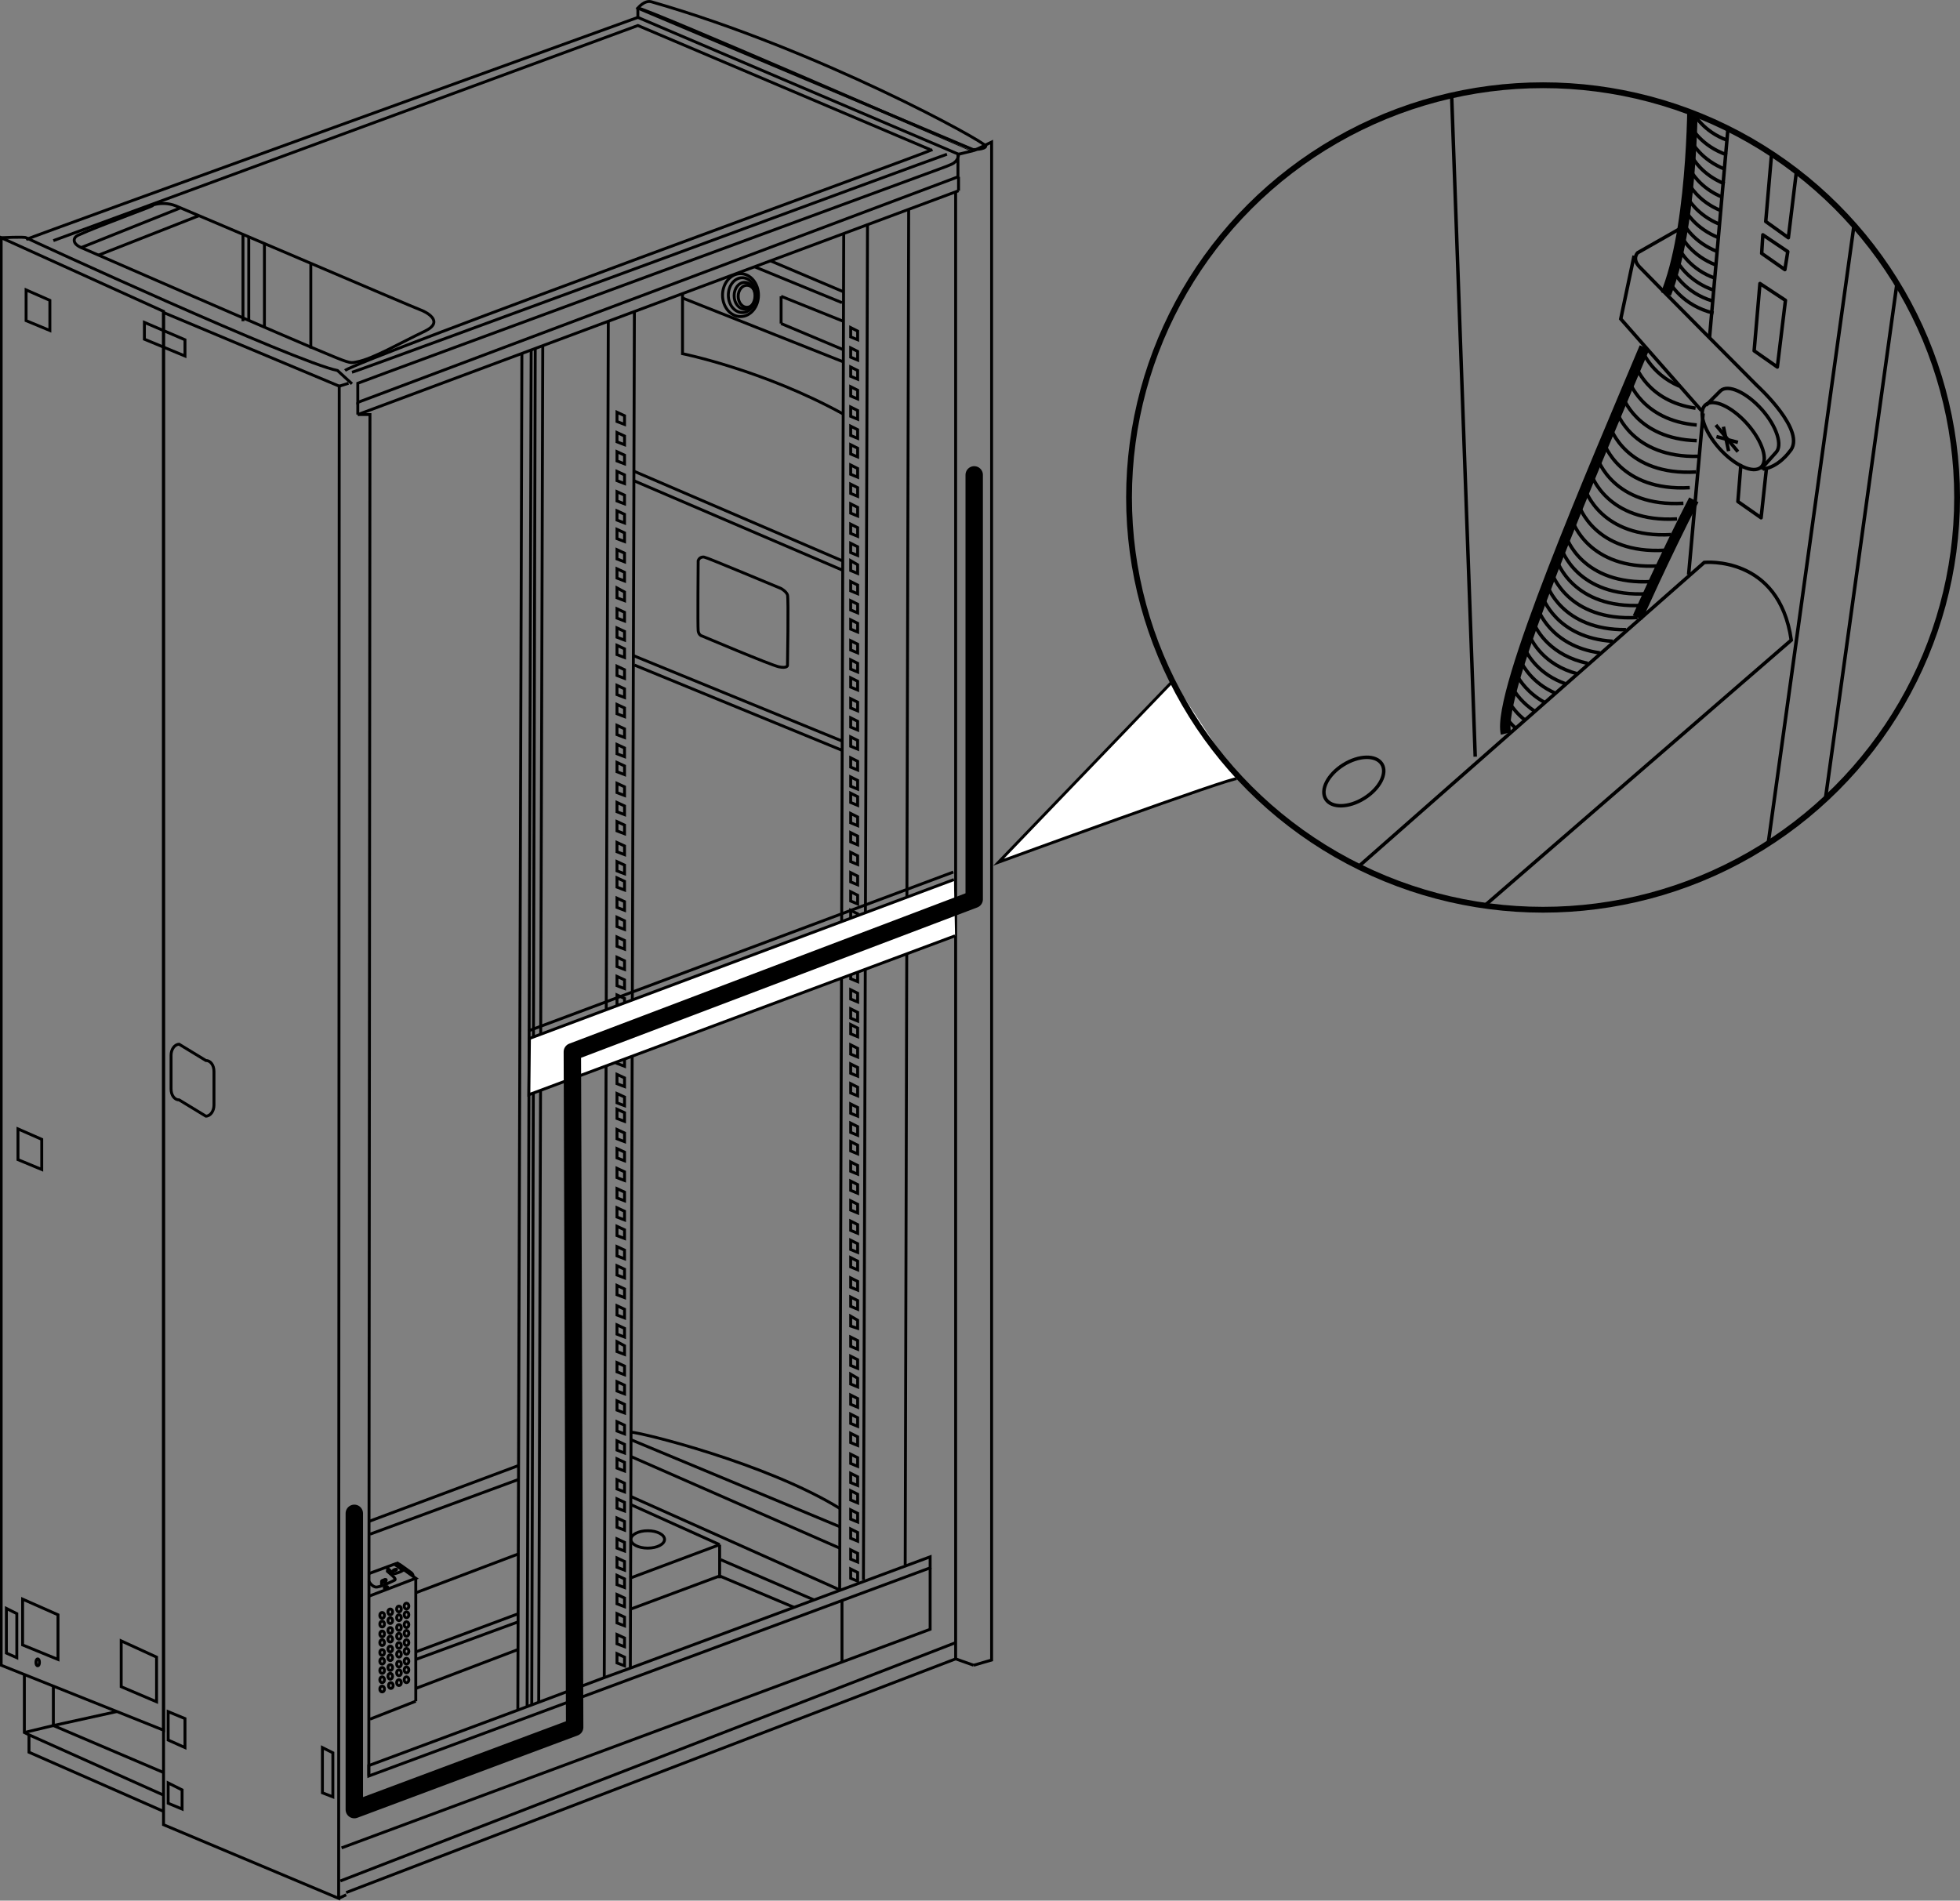 <?xml version="1.0" encoding="utf-8"?>
<!-- Generator: Adobe Illustrator 19.1.0, SVG Export Plug-In . SVG Version: 6.00 Build 0)  -->
<svg version="1.1" xmlns="http://www.w3.org/2000/svg" xmlns:xlink="http://www.w3.org/1999/xlink" x="0px" y="0px" width="338px"
	 height="327.8px" viewBox="0 0 338 327.8" style="enable-background:new 0 0 338 327.8;" xml:space="preserve">
<rect x="0" y="0" width="338" height="327.8" fill="#808080" stroke="none"/>
<style type="text/css">
	.st0{fill:none;stroke:#000000;stroke-width:0.5;stroke-miterlimit:10;}
	.st1{fill:none;}
	.st2{fill:#FFFFFF;stroke:#010101;stroke-width:0.5;stroke-miterlimit:10;}
	.st3{fill:#FFFFFF;stroke:#000000;stroke-width:0.5;stroke-miterlimit:10;}
	.st4{clip-path:url(#SVGID_2_);}
	.st5{fill:none;stroke:#000000;stroke-width:0.6;stroke-miterlimit:10;}
	.st6{fill:none;stroke:#000000;stroke-width:1.8;stroke-miterlimit:10;}
	.st7{fill:none;stroke:#000000;stroke-width:0.6;stroke-linecap:round;stroke-linejoin:round;stroke-miterlimit:10;}
	.st8{fill:none;stroke:#000000;stroke-width:3;stroke-linecap:round;stroke-linejoin:round;stroke-miterlimit:10;}
</style>
<g id="Layer_2">
	<g>
		<polygon class="st0" points="0.2,41 28.2,53.7 28.2,298.4 0.2,287.2 		"/>
		<polygon class="st0" points="28.2,53.9 58.5,66.6 58.4,327.4 28.2,314.7 		"/>
		<path class="st0" d="M14,42.7c-1.6-0.7-1.4-1.7-0.6-2.1c3.9-1.8,14.6-5.6,12.7-5.1c-0.7,0.2,1.7-1,4.2,0
			c2.5,1,41.2,17.6,42.1,17.9c0.9,0.3,4.4,2,0.9,3.7c-4.2,2-9,4.8-11.7,5.3c-1.1,0.2-1,0.4-4.8-1.2C51.1,58.9,14,42.7,14,42.7z"/>
		<path class="st0" d="M112.3,0.3C111.1,0,110,1.4,110,1.4l57.8,24.4c0,0,2.1,0,2.2-0.6C170.1,24.6,141.3,8.6,112.3,0.3z"/>
		<path class="st0" d="M110,1.4V3l55.3,23.6l2.5-0.6C167.8,26,110.8,1.1,110,1.4z"/>
		<path class="st0" d="M110,3C110,3,5.5,40.8,4.5,41.3"/>
		<polyline class="st0" points="160.4,25.8 110,4.4 9.2,41.5 		"/>
		<path class="st0" d="M0.2,41c0,0,4-0.2,4.3,0c0.3,0.2,46.6,21.5,53.7,22.9l2.5,2.3"/>
		<path class="st0" d="M160.8,25.8c-2.1,1-98.7,36.1-101.3,38.1"/>
		<path class="st0" d="M163.3,26.6c-2.7,0.9-101,37.2-102.6,37.6"/>
		<path class="st0" d="M165.3,26.6c0,0.7-0.4,1.2-0.8,1.5c-0.4,0.3-2.1,0.9-2.1,0.9S63.7,65.3,61.7,66.1v3.3l103.5-38.9V26.6z"/>
		<polyline class="st0" points="167.9,26 171,24.5 171,286.3 167.9,287.2 		"/>
		<line class="st0" x1="60.1" y1="66.1" x2="58.5" y2="66.6"/>
		<line class="st0" x1="58.4" y1="327.4" x2="59.7" y2="326.8"/>
		<polyline class="st0" points="61.7,71.5 63.8,71.5 63.6,306.3 		"/>
		<line class="st0" x1="61.7" y1="69.4" x2="61.7" y2="71.5"/>
		<line class="st0" x1="61.7" y1="71.5" x2="165.3" y2="32.9"/>
		<line class="st0" x1="165.3" y1="32.9" x2="165.3" y2="30.5"/>
		<line class="st0" x1="164.8" y1="286.1" x2="167.9" y2="287.2"/>
		<polygon class="st0" points="63.6,304.5 89.4,294.9 104.3,289.3 108.7,287.7 160.4,268.5 160.4,270.4 108.9,289.5 89.5,296.7 
			63.6,306.3 		"/>
		<polyline class="st0" points="59.7,326.4 164.8,286.1 164.8,283.3 164.8,33.1 		"/>
		<line class="st0" x1="58.7" y1="324.4" x2="164.8" y2="283.3"/>
		<polyline class="st0" points="160.4,270.4 160.4,281 58.9,318.7 		"/>
		<line class="st0" x1="145.2" y1="276.1" x2="145.2" y2="286.6"/>
		<polyline class="st0" points="4.2,288.8 4.2,298.8 5,299.2 28.2,309.6 		"/>
		<polyline class="st0" points="5,299.3 5,302.2 28.2,312.4 		"/>
		<polyline class="st0" points="4.2,298.8 9.2,297.6 9.2,290.8 		"/>
		<line class="st0" x1="9.2" y1="297.6" x2="28.2" y2="305.7"/>
		<line class="st0" x1="9.2" y1="297.6" x2="20.1" y2="295.2"/>
		<line class="st0" x1="93.6" y1="59.6" x2="92.9" y2="293.6"/>
		<line class="st0" x1="92.3" y1="60.1" x2="91.7" y2="294"/>
		<line class="st0" x1="91.6" y1="60.3" x2="90.9" y2="294.3"/>
		<line class="st0" x1="90" y1="61" x2="89.3" y2="294.9"/>
		<line class="st0" x1="104.9" y1="55.4" x2="104.2" y2="289.4"/>
		<path class="st0" d="M104.6,289"/>
		<line class="st0" x1="109.4" y1="53.8" x2="108.7" y2="287.7"/>
		<line class="st0" x1="145.5" y1="40.2" x2="144.8" y2="274.2"/>
		<line class="st0" x1="149.6" y1="38.6" x2="148.9" y2="272.5"/>
		<line class="st0" x1="156.7" y1="36" x2="156.1" y2="269.9"/>
		<polyline class="st0" points="63.6,271.4 68.2,269.7 71.7,272.2 63.6,275.3 		"/>
		<line class="st0" x1="71.7" y1="272.2" x2="71.7" y2="293.4"/>
		<line class="st0" x1="71.7" y1="293.4" x2="63.8" y2="296.5"/>
		<path class="st0" d="M63.6,272.7c0,0,0.4,0.8,1.1,1c0.7,0.2,3.2-1.1,3.4-1.2c0.3-0.3-1-1.2-1.3-1.5c0,0,0-0.4,0.3-0.4"/>
		<path class="st0" d="M66.6,270.3c0,0,1.1,0.9,1.3,1.1c0.2,0.1,1.4-0.4,1.5-0.5c0.1-0.1-1.3-1.1-1.4-1.1"/>
		<path class="st0" d="M68.4,269.8c0.1-0.2,0.1-0.3,0.2-0.2c0.1,0,2.4,1.7,2.4,1.7s0.3,0.3,0.2,0.5"/>
		<path class="st0" d="M66.6,272.5c0-0.1-0.1-0.1-0.2-0.1l-0.5,0.2c-0.1,0-0.1,0.2-0.1,0.2l0,0c0,0.1,0.1,0.1,0.2,0.1l0.5-0.2
			C66.6,272.7,66.6,272.5,66.6,272.5L66.6,272.5z"/>
		<line class="st0" x1="65.8" y1="272.8" x2="65.8" y2="273.6"/>
		<line class="st0" x1="66.5" y1="272.8" x2="66.5" y2="273.4"/>
		<ellipse transform="matrix(0.944 -0.33 0.33 0.944 -86.582 37.252)" class="st0" cx="66.5" cy="273.8" rx="0.3" ry="0.1"/>
		
			<ellipse transform="matrix(0.944 -0.33 0.33 0.944 -85.61 37.747)" class="st0" cx="68.2" cy="270.7" rx="0.3" ry="0.1"/>
		<ellipse class="st0" cx="65.9" cy="278.6" rx="0.4" ry="0.5"/>
		<ellipse class="st0" cx="67.3" cy="278" rx="0.4" ry="0.5"/>
		<ellipse class="st0" cx="68.8" cy="277.5" rx="0.4" ry="0.5"/>
		<ellipse class="st0" cx="70.1" cy="277" rx="0.4" ry="0.5"/>
		<ellipse class="st0" cx="65.9" cy="280.1" rx="0.4" ry="0.5"/>
		<ellipse class="st0" cx="67.3" cy="279.5" rx="0.4" ry="0.5"/>
		<ellipse class="st0" cx="68.8" cy="279" rx="0.4" ry="0.5"/>
		<ellipse class="st0" cx="70.1" cy="278.5" rx="0.4" ry="0.5"/>
		<ellipse class="st0" cx="65.9" cy="281.8" rx="0.4" ry="0.5"/>
		<ellipse class="st0" cx="67.3" cy="281.2" rx="0.4" ry="0.5"/>
		<ellipse class="st0" cx="68.8" cy="280.7" rx="0.4" ry="0.5"/>
		<ellipse class="st0" cx="70.1" cy="280.2" rx="0.4" ry="0.5"/>
		<ellipse class="st0" cx="65.9" cy="283.3" rx="0.4" ry="0.5"/>
		<ellipse class="st0" cx="67.3" cy="282.7" rx="0.4" ry="0.5"/>
		<ellipse class="st0" cx="68.8" cy="282.2" rx="0.4" ry="0.5"/>
		<ellipse class="st0" cx="70.1" cy="281.7" rx="0.4" ry="0.5"/>
		<ellipse class="st0" cx="65.9" cy="285" rx="0.4" ry="0.5"/>
		<ellipse class="st0" cx="67.3" cy="284.4" rx="0.4" ry="0.5"/>
		<ellipse class="st0" cx="68.8" cy="283.8" rx="0.4" ry="0.5"/>
		<ellipse class="st0" cx="70.1" cy="283.3" rx="0.4" ry="0.5"/>
		<ellipse class="st0" cx="65.9" cy="286.5" rx="0.4" ry="0.5"/>
		<ellipse class="st0" cx="67.3" cy="285.9" rx="0.4" ry="0.5"/>
		<ellipse class="st0" cx="68.8" cy="285.3" rx="0.4" ry="0.5"/>
		<ellipse class="st0" cx="70.1" cy="284.8" rx="0.4" ry="0.5"/>
		<ellipse class="st0" cx="65.9" cy="288.1" rx="0.4" ry="0.5"/>
		<ellipse class="st0" cx="67.3" cy="287.6" rx="0.4" ry="0.5"/>
		<ellipse class="st0" cx="68.8" cy="287" rx="0.4" ry="0.5"/>
		<ellipse class="st0" cx="70.1" cy="286.5" rx="0.4" ry="0.5"/>
		<ellipse class="st0" cx="65.9" cy="289.7" rx="0.4" ry="0.5"/>
		<ellipse class="st0" cx="67.3" cy="289.1" rx="0.4" ry="0.5"/>
		<ellipse class="st0" cx="68.8" cy="288.5" rx="0.4" ry="0.5"/>
		<ellipse class="st0" cx="70.1" cy="288" rx="0.4" ry="0.5"/>
		<ellipse class="st0" cx="65.9" cy="291.3" rx="0.4" ry="0.5"/>
		<ellipse class="st0" cx="67.4" cy="290.7" rx="0.4" ry="0.5"/>
		<ellipse class="st0" cx="68.8" cy="290.2" rx="0.4" ry="0.5"/>
		<ellipse class="st0" cx="70.1" cy="289.7" rx="0.4" ry="0.5"/>
		<polygon class="st0" points="3.9,275.8 10,278.5 10,286.2 3.9,283.7 		"/>
		<polygon class="st0" points="3.1,194.7 7.2,196.5 7.2,201.7 3.1,200 		"/>
		<polygon class="st0" points="20.9,283 27,285.8 27,293.5 20.9,290.9 		"/>
		<polygon class="st0" points="1.1,277.4 2.9,278.3 2.9,285.9 1.1,285.1 		"/>
		<polygon class="st0" points="55.6,301.4 57.4,302.3 57.4,309.9 55.6,309.2 		"/>
		<ellipse class="st0" cx="6.5" cy="286.7" rx="0.3" ry="0.6"/>
		<polygon class="st0" points="29,295.2 29,300.1 31.9,301.4 31.9,296.4 		"/>
		<polygon class="st0" points="29,307.5 31.4,308.7 31.4,312 29,311 		"/>
		<path class="st0" d="M36.9,190.6c0,1-0.6,1.9-1.4,1.9l-4.6-2.8c-0.8,0-1.4-0.8-1.4-1.9V182c0-1,0.6-1.9,1.4-1.9l4.6,2.8
			c0.8,0,1.4,0.8,1.4,1.9V190.6z"/>
		<polygon class="st0" points="4.5,50 8.6,51.8 8.6,57 4.5,55.3 		"/>
		<polygon class="st0" points="24.9,55.6 31.9,58.6 31.9,61.4 24.9,58.5 		"/>
		<polygon class="st0" points="106.4,71.1 107.7,71.7 107.7,73.2 106.4,72.7 		"/>
		<polygon class="st0" points="106.4,74.6 107.7,75.2 107.7,76.7 106.4,76.2 		"/>
		<polygon class="st0" points="106.4,77.9 107.7,78.5 107.7,80 106.4,79.5 		"/>
		<polygon class="st0" points="106.4,81.3 107.7,81.9 107.7,83.4 106.4,82.9 		"/>
		<polygon class="st0" points="106.4,84.8 107.7,85.4 107.7,86.9 106.4,86.4 		"/>
		<polygon class="st0" points="106.4,88.1 107.7,88.7 107.7,90.2 106.4,89.7 		"/>
		<polygon class="st0" points="106.4,91.3 107.7,91.9 107.7,93.4 106.4,92.9 		"/>
		<polygon class="st0" points="106.4,94.8 107.7,95.4 107.7,96.9 106.4,96.4 		"/>
		<polygon class="st0" points="106.4,98.1 107.7,98.7 107.7,100.2 106.4,99.7 		"/>
		<polygon class="st0" points="106.4,101.4 107.7,102.1 107.7,103.6 106.4,103.1 		"/>
		<polygon class="st0" points="106.4,105 107.7,105.6 107.7,107.1 106.4,106.6 		"/>
		<polygon class="st0" points="106.4,108.3 107.7,108.9 107.7,110.4 106.4,109.9 		"/>
		<polygon class="st0" points="106.4,111.3 107.7,111.9 107.7,113.4 106.4,112.9 		"/>
		<polygon class="st0" points="106.4,114.9 107.7,115.5 107.7,117 106.4,116.5 		"/>
		<polygon class="st0" points="106.4,118.2 107.7,118.8 107.7,120.3 106.4,119.8 		"/>
		<polygon class="st0" points="106.4,121.5 107.7,122.1 107.7,123.6 106.4,123.1 		"/>
		<polygon class="st0" points="106.4,125.1 107.7,125.7 107.7,127.2 106.4,126.7 		"/>
		<polygon class="st0" points="106.4,128.4 107.7,129 107.7,130.5 106.4,130 		"/>
		<polygon class="st0" points="106.4,131.5 107.7,132.1 107.7,133.6 106.4,133.1 		"/>
		<polygon class="st0" points="106.4,135.1 107.7,135.7 107.7,137.2 106.4,136.7 		"/>
		<polygon class="st0" points="106.4,138.4 107.7,139 107.7,140.5 106.4,140 		"/>
		<polygon class="st0" points="106.4,141.7 107.7,142.3 107.7,143.8 106.4,143.3 		"/>
		<polygon class="st0" points="106.4,145.3 107.7,145.9 107.7,147.4 106.4,146.9 		"/>
		<polygon class="st0" points="106.4,148.6 107.7,149.2 107.7,150.7 106.4,150.2 		"/>
		<polygon class="st0" points="106.4,151.4 107.7,152 107.7,153.5 106.4,153 		"/>
		<polygon class="st0" points="106.4,154.9 107.7,155.5 107.7,157 106.4,156.5 		"/>
		<polygon class="st0" points="106.4,158.2 107.7,158.8 107.7,160.3 106.4,159.8 		"/>
		<polygon class="st0" points="106.4,161.6 107.7,162.2 107.7,163.7 106.4,163.2 		"/>
		<polygon class="st0" points="106.4,165.1 107.7,165.7 107.7,167.2 106.4,166.7 		"/>
		<polygon class="st0" points="106.4,168.4 107.7,169 107.7,170.5 106.4,170 		"/>
		<polygon class="st0" points="106.4,171.6 107.7,172.2 107.7,173.7 106.4,173.2 		"/>
		<polygon class="st0" points="106.4,175.1 107.7,175.7 107.7,177.2 106.4,176.7 		"/>
		<polygon class="st0" points="106.4,178.4 107.7,179 107.7,180.5 106.4,180 		"/>
		<polygon class="st0" points="106.4,181.8 107.7,182.4 107.7,183.9 106.4,183.4 		"/>
		<polygon class="st0" points="106.4,185.3 107.7,185.9 107.7,187.4 106.4,186.9 		"/>
		<polygon class="st0" points="106.4,188.6 107.7,189.2 107.7,190.7 106.4,190.2 		"/>
		<polygon class="st0" points="106.4,191.3 107.7,191.9 107.7,193.4 106.4,192.9 		"/>
		<polygon class="st0" points="106.4,194.8 107.7,195.4 107.7,196.9 106.4,196.4 		"/>
		<polygon class="st0" points="106.4,198.1 107.7,198.7 107.7,200.2 106.4,199.7 		"/>
		<polygon class="st0" points="106.4,201.5 107.7,202.1 107.7,203.6 106.4,203.1 		"/>
		<polygon class="st0" points="106.4,205 107.7,205.6 107.7,207.1 106.4,206.6 		"/>
		<polygon class="st0" points="106.4,208.3 107.7,208.9 107.7,210.4 106.4,209.9 		"/>
		<polygon class="st0" points="106.4,211.5 107.7,212.1 107.7,213.6 106.4,213.1 		"/>
		<polygon class="st0" points="106.4,215 107.7,215.6 107.7,217.1 106.4,216.6 		"/>
		<polygon class="st0" points="106.4,218.3 107.7,218.9 107.7,220.4 106.4,219.9 		"/>
		<polygon class="st0" points="106.4,221.7 107.7,222.3 107.7,223.8 106.4,223.3 		"/>
		<polygon class="st0" points="106.4,225.2 107.7,225.8 107.7,227.3 106.4,226.8 		"/>
		<polygon class="st0" points="106.4,228.5 107.7,229.1 107.7,230.6 106.4,230.1 		"/>
		<polygon class="st0" points="106.4,231.4 107.7,232.1 107.7,233.6 106.4,233.1 		"/>
		<polygon class="st0" points="106.4,235 107.7,235.6 107.7,237.1 106.4,236.6 		"/>
		<polygon class="st0" points="106.4,238.3 107.7,238.9 107.7,240.4 106.4,239.9 		"/>
		<polygon class="st0" points="106.4,241.6 107.7,242.2 107.7,243.7 106.4,243.2 		"/>
		<polygon class="st0" points="106.4,245.2 107.7,245.8 107.7,247.3 106.4,246.8 		"/>
		<polygon class="st0" points="106.4,248.5 107.7,249.1 107.7,250.6 106.4,250.1 		"/>
		<polygon class="st0" points="106.4,251.6 107.7,252.2 107.7,253.7 106.4,253.2 		"/>
		<polygon class="st0" points="106.4,255.2 107.7,255.8 107.7,257.3 106.4,256.8 		"/>
		<polygon class="st0" points="106.4,258.5 107.7,259.1 107.7,260.6 106.4,260.1 		"/>
		<polygon class="st0" points="106.4,261.8 107.7,262.4 107.7,263.9 106.4,263.4 		"/>
		<polygon class="st0" points="106.4,265.4 107.7,266 107.7,267.5 106.4,267 		"/>
		<polygon class="st0" points="106.4,268.7 107.7,269.3 107.7,270.8 106.4,270.3 		"/>
		<polygon class="st0" points="106.4,271.7 107.7,272.3 107.7,273.8 106.4,273.3 		"/>
		<polygon class="st0" points="106.4,275 107.7,275.6 107.7,277.1 106.4,276.6 		"/>
		<polygon class="st0" points="106.4,278.3 107.7,278.9 107.7,280.4 106.4,279.9 		"/>
		<polygon class="st0" points="106.4,281.9 107.7,282.5 107.7,284 106.4,283.5 		"/>
		<polygon class="st0" points="106.4,285.2 107.7,285.8 107.7,287.3 106.4,286.8 		"/>
		<polygon class="st0" points="146.7,56.5 147.9,57.1 147.9,58.6 146.7,58.1 		"/>
		<polygon class="st0" points="146.7,60 147.9,60.6 147.9,62.1 146.7,61.6 		"/>
		<polygon class="st0" points="146.7,63.3 147.9,63.9 147.9,65.4 146.7,64.9 		"/>
		<polygon class="st0" points="146.7,66.7 147.9,67.3 147.9,68.8 146.7,68.3 		"/>
		<polygon class="st0" points="146.7,70.2 147.9,70.8 147.9,72.3 146.7,71.8 		"/>
		<polygon class="st0" points="146.7,73.5 147.9,74.1 147.9,75.6 146.7,75.1 		"/>
		<polygon class="st0" points="146.7,76.7 147.9,77.3 147.9,78.8 146.7,78.3 		"/>
		<polygon class="st0" points="146.7,80.2 147.9,80.8 147.9,82.3 146.7,81.8 		"/>
		<polygon class="st0" points="146.7,83.5 147.9,84.1 147.9,85.6 146.7,85.1 		"/>
		<polygon class="st0" points="146.7,86.9 147.9,87.5 147.9,89 146.7,88.5 		"/>
		<polygon class="st0" points="146.7,90.4 147.9,91 147.9,92.5 146.7,92 		"/>
		<polygon class="st0" points="146.7,93.7 147.9,94.3 147.9,95.8 146.7,95.3 		"/>
		<polygon class="st0" points="146.7,96.7 147.9,97.4 147.9,98.9 146.7,98.4 		"/>
		<polygon class="st0" points="146.7,100.3 147.9,100.9 147.9,102.4 146.7,101.9 		"/>
		<polygon class="st0" points="146.7,103.6 147.9,104.2 147.9,105.7 146.7,105.2 		"/>
		<polygon class="st0" points="146.7,106.9 147.9,107.5 147.9,109 146.7,108.5 		"/>
		<polygon class="st0" points="146.7,110.5 147.9,111.1 147.9,112.6 146.7,112.1 		"/>
		<polygon class="st0" points="146.7,113.8 147.9,114.4 147.9,115.9 146.7,115.4 		"/>
		<polygon class="st0" points="146.7,116.9 147.9,117.5 147.9,119 146.7,118.5 		"/>
		<polygon class="st0" points="146.7,120.5 147.9,121.1 147.9,122.6 146.7,122.1 		"/>
		<polygon class="st0" points="146.7,123.8 147.9,124.4 147.9,125.9 146.7,125.4 		"/>
		<polygon class="st0" points="146.7,127.1 147.9,127.7 147.9,129.2 146.7,128.7 		"/>
		<polygon class="st0" points="146.7,130.7 147.9,131.3 147.9,132.8 146.7,132.3 		"/>
		<polygon class="st0" points="146.7,134 147.9,134.6 147.9,136.1 146.7,135.6 		"/>
		<polygon class="st0" points="146.7,136.8 147.9,137.4 147.9,138.9 146.7,138.4 		"/>
		<polygon class="st0" points="146.7,140.3 147.9,140.9 147.9,142.4 146.7,141.9 		"/>
		<polygon class="st0" points="146.7,143.6 147.9,144.2 147.9,145.7 146.7,145.2 		"/>
		<polygon class="st0" points="146.7,147 147.9,147.6 147.9,149.1 146.7,148.6 		"/>
		<polygon class="st0" points="146.7,150.5 147.9,151.1 147.9,152.6 146.7,152.1 		"/>
		<polygon class="st0" points="146.7,153.8 147.9,154.4 147.9,155.9 146.7,155.4 		"/>
		<polygon class="st0" points="146.7,157 147.9,157.6 147.9,159.1 146.7,158.6 		"/>
		<polygon class="st0" points="146.7,160.5 147.9,161.1 147.9,162.6 146.7,162.1 		"/>
		<polygon class="st0" points="146.7,163.8 147.9,164.4 147.9,165.9 146.7,165.4 		"/>
		<polygon class="st0" points="146.7,167.2 147.9,167.8 147.9,169.3 146.7,168.8 		"/>
		<polygon class="st0" points="146.7,170.7 147.9,171.3 147.9,172.8 146.7,172.3 		"/>
		<polygon class="st0" points="146.7,174 147.9,174.6 147.9,176.1 146.7,175.6 		"/>
		<polygon class="st0" points="146.7,176.7 147.9,177.3 147.9,178.8 146.7,178.3 		"/>
		<polygon class="st0" points="146.7,180.2 147.9,180.8 147.9,182.3 146.7,181.8 		"/>
		<polygon class="st0" points="146.7,183.5 147.9,184.1 147.9,185.6 146.7,185.1 		"/>
		<polygon class="st0" points="146.7,186.9 147.9,187.5 147.9,189 146.7,188.5 		"/>
		<polygon class="st0" points="146.7,190.4 147.9,191 147.9,192.5 146.7,192 		"/>
		<polygon class="st0" points="146.7,193.7 147.9,194.3 147.9,195.8 146.7,195.3 		"/>
		<polygon class="st0" points="146.7,196.9 147.9,197.5 147.9,199 146.7,198.5 		"/>
		<polygon class="st0" points="146.7,200.4 147.9,201 147.9,202.5 146.7,202 		"/>
		<polygon class="st0" points="146.7,203.7 147.9,204.3 147.9,205.8 146.7,205.3 		"/>
		<polygon class="st0" points="146.7,207.1 147.9,207.7 147.9,209.2 146.7,208.7 		"/>
		<polygon class="st0" points="146.7,210.6 147.9,211.2 147.9,212.7 146.7,212.2 		"/>
		<polygon class="st0" points="146.7,213.9 147.9,214.5 147.9,216 146.7,215.5 		"/>
		<polygon class="st0" points="146.7,216.9 147.9,217.5 147.9,219 146.7,218.5 		"/>
		<polygon class="st0" points="146.7,220.4 147.9,221 147.9,222.5 146.7,222 		"/>
		<polygon class="st0" points="146.7,223.7 147.9,224.3 147.9,225.8 146.7,225.3 		"/>
		<polygon class="st0" points="146.7,227 147.9,227.7 147.9,229.1 146.7,228.7 		"/>
		<polygon class="st0" points="146.7,230.6 147.9,231.2 147.9,232.7 146.7,232.2 		"/>
		<polygon class="st0" points="146.7,233.9 147.9,234.5 147.9,236 146.7,235.5 		"/>
		<polygon class="st0" points="146.7,237 147.9,237.7 147.9,239.2 146.7,238.7 		"/>
		<polygon class="st0" points="146.7,240.6 147.9,241.2 147.9,242.7 146.7,242.2 		"/>
		<polygon class="st0" points="146.7,243.9 147.9,244.5 147.9,246 146.7,245.5 		"/>
		<polygon class="st0" points="146.7,247.2 147.9,247.8 147.9,249.3 146.7,248.8 		"/>
		<polygon class="st0" points="146.7,250.8 147.9,251.4 147.9,252.9 146.7,252.4 		"/>
		<polygon class="st0" points="146.7,254.1 147.9,254.7 147.9,256.2 146.7,255.7 		"/>
		<polygon class="st0" points="146.7,257.1 147.9,257.7 147.9,259.2 146.7,258.7 		"/>
		<polygon class="st0" points="146.7,260.4 147.9,261 147.9,262.5 146.7,262 		"/>
		<polygon class="st0" points="146.7,263.7 147.9,264.3 147.9,265.8 146.7,265.3 		"/>
		<polygon class="st0" points="146.7,267.3 147.9,267.9 147.9,269.4 146.7,268.9 		"/>
		<polygon class="st0" points="146.7,270.6 147.9,271.2 147.9,272.7 146.7,272.2 		"/>
		<polygon class="st1" points="94.3,289.6 95,289.4 95,288.3 95.6,288.1 95.6,289.2 96.2,289 96.2,290.8 94.3,291.4 		"/>
		<polygon class="st1" points="94.3,283.8 95,283.6 95,282.5 95.6,282.3 95.6,283.4 96.2,283.2 96.2,285 94.3,285.6 		"/>
		<polygon class="st1" points="94.3,278 95,277.8 95,276.8 95.6,276.6 95.6,277.6 96.2,277.5 96.2,279.3 94.3,279.9 		"/>
		<polygon class="st1" points="94.3,272.2 95,272 95,270.9 95.6,270.8 95.6,271.8 96.2,271.6 96.2,273.5 94.3,274.1 		"/>
		<polygon class="st1" points="94.3,265.8 95,265.6 95,264.5 95.6,264.3 95.6,265.4 96.2,265.2 96.2,267 94.3,267.6 		"/>
		<polygon class="st1" points="94.3,260 95,259.8 95,258.7 95.6,258.5 95.6,259.6 96.2,259.4 96.2,261.2 94.3,261.8 		"/>
		<polygon class="st1" points="94.3,254.2 95,254 95,252.9 95.6,252.8 95.6,253.8 96.2,253.6 96.2,255.5 94.3,256.1 		"/>
		<polygon class="st1" points="94.3,248.4 95,248.2 95,247.1 95.6,247 95.6,248 96.2,247.8 96.2,249.7 94.3,250.3 		"/>
		<polygon class="st1" points="94.3,242 95,241.8 95,240.7 95.6,240.6 95.6,241.6 96.2,241.4 96.2,243.3 94.3,243.9 		"/>
		<polygon class="st1" points="94.3,236.2 95,236 95,234.9 95.6,234.8 95.6,235.8 96.2,235.6 96.2,237.5 94.3,238.1 		"/>
		<polygon class="st1" points="94.3,230.5 95,230.3 95,229.2 95.6,229 95.6,230.1 96.2,229.9 96.2,231.7 94.3,232.3 		"/>
		<polygon class="st1" points="94.3,224.7 95,224.5 95,223.4 95.6,223.2 95.6,224.3 96.2,224.1 96.2,225.9 94.3,226.5 		"/>
		<polygon class="st1" points="94.3,218.2 95,218 95,216.9 95.6,216.8 95.6,217.8 96.2,217.6 96.2,219.5 94.3,220.1 		"/>
		<polygon class="st1" points="94.3,212.4 95,212.2 95,211.1 95.6,211 95.6,212 96.2,211.8 96.2,213.7 94.3,214.2 		"/>
		<polygon class="st1" points="94.3,206.7 95,206.5 95,205.4 95.6,205.2 95.6,206.3 96.2,206.1 96.2,207.9 94.3,208.5 		"/>
		<polygon class="st1" points="94.3,200.9 95,200.7 95,199.6 95.6,199.4 95.6,200.5 96.2,200.3 96.2,202.1 94.3,202.7 		"/>
		<polygon class="st1" points="94.3,194.7 95,194.5 95,193.4 95.6,193.2 95.6,194.3 96.2,194.1 96.2,195.9 94.3,196.5 		"/>
		<polygon class="st1" points="94.3,188.8 95,188.6 95,187.6 95.6,187.4 95.6,188.4 96.2,188.3 96.2,190.1 94.3,190.7 		"/>
		<polygon class="st1" points="94.3,183.1 95,182.9 95,181.8 95.6,181.7 95.6,182.7 96.2,182.5 96.2,184.4 94.3,185 		"/>
		<polygon class="st1" points="94.3,177.3 95,177.1 95,176 95.6,175.9 95.6,176.9 96.2,176.7 96.2,178.6 94.3,179.1 		"/>
		<polygon class="st1" points="94.3,170.8 95,170.6 95,169.6 95.6,169.4 95.6,170.4 96.2,170.3 96.2,172.1 94.3,172.7 		"/>
		<polygon class="st1" points="94.3,165 95,164.8 95,163.7 95.6,163.6 95.6,164.6 96.2,164.4 96.2,166.3 94.3,166.9 		"/>
		<polygon class="st1" points="94.3,159.3 95,159.1 95,158 95.6,157.8 95.6,158.9 96.2,158.7 96.2,160.6 94.3,161.1 		"/>
		<polygon class="st1" points="94.3,153.5 95,153.3 95,152.2 95.6,152 95.6,153.1 96.2,152.9 96.2,154.7 94.3,155.3 		"/>
		<polygon class="st1" points="94.3,147.4 95,147.2 95,146.1 95.6,146 95.6,147 96.2,146.8 96.2,148.7 94.3,149.3 		"/>
		<polygon class="st1" points="94.3,141.6 95,141.4 95,140.3 95.6,140.2 95.6,141.2 96.2,141 96.2,142.9 94.3,143.5 		"/>
		<polygon class="st1" points="94.3,135.9 95,135.7 95,134.6 95.6,134.4 95.6,135.5 96.2,135.3 96.2,137.1 94.3,137.7 		"/>
		<polygon class="st1" points="94.3,130.1 95,129.9 95,128.8 95.6,128.6 95.6,129.7 96.2,129.5 96.2,131.3 94.3,131.9 		"/>
		<polygon class="st1" points="94.3,123.6 95,123.4 95,122.3 95.6,122.2 95.6,123.2 96.2,123 96.2,124.9 94.3,125.4 		"/>
		<polygon class="st1" points="94.3,117.8 95,117.6 95,116.5 95.6,116.3 95.6,117.4 96.2,117.2 96.2,119.1 94.3,119.6 		"/>
		<polygon class="st1" points="94.3,112.1 95,111.9 95,110.8 95.6,110.6 95.6,111.7 96.2,111.5 96.2,113.3 94.3,113.9 		"/>
		<polygon class="st1" points="94.3,106.3 95,106.1 95,105 95.6,104.8 95.6,105.8 96.2,105.7 96.2,107.5 94.3,108.1 		"/>
		<polygon class="st1" points="94.3,100 95,99.8 95,98.7 95.6,98.6 95.6,99.6 96.2,99.4 96.2,101.3 94.3,101.9 		"/>
		<polygon class="st1" points="94.3,94.2 95,94 95,92.9 95.6,92.8 95.6,93.8 96.2,93.6 96.2,95.5 94.3,96.1 		"/>
		<polygon class="st1" points="94.3,88.5 95,88.3 95,87.2 95.6,87 95.6,88.1 96.2,87.9 96.2,89.7 94.3,90.3 		"/>
		<polygon class="st1" points="94.3,82.7 95,82.5 95,81.4 95.6,81.2 95.6,82.3 96.2,82.1 96.2,83.9 94.3,84.5 		"/>
		<polygon class="st1" points="94.3,76.2 95,76 95,74.9 95.6,74.8 95.6,75.8 96.2,75.6 96.2,77.5 94.3,78.1 		"/>
		<polygon class="st1" points="94.3,70.4 95,70.2 95,69.1 95.6,69 95.6,70 96.2,69.8 96.2,71.7 94.3,72.2 		"/>
		<polygon class="st1" points="94.3,64.7 95,64.5 95,63.4 95.6,63.2 95.6,64.3 96.2,64.1 96.2,65.9 94.3,66.5 		"/>
		<polygon class="st1" points="153.2,267.7 153.8,267.5 153.8,266.5 154.4,266.3 154.4,267.3 155.1,267.2 155.1,269 153.2,269.6 		
			"/>
		<polygon class="st1" points="153.2,261.9 153.8,261.7 153.8,260.7 154.4,260.5 154.4,261.5 155.1,261.4 155.1,263.2 153.2,263.8 
					"/>
		<polygon class="st1" points="153.2,256.2 153.8,256 153.8,254.9 154.4,254.8 154.4,255.8 155.1,255.6 155.1,257.5 153.2,258.1 		
			"/>
		<polygon class="st1" points="153.2,250.4 153.8,250.2 153.8,249.1 154.4,249 154.4,250 155.1,249.8 155.1,251.7 153.2,252.3 		"/>
		<polygon class="st1" points="153.2,244 153.8,243.8 153.8,242.7 154.4,242.5 154.4,243.6 155.1,243.4 155.1,245.2 153.2,245.8 		
			"/>
		<polygon class="st1" points="153.2,238.2 153.8,238 153.8,236.9 154.4,236.8 154.4,237.8 155.1,237.6 155.1,239.4 153.2,240 		"/>
		<polygon class="st1" points="153.2,232.5 153.8,232.3 153.8,231.2 154.4,231 154.4,232.1 155.1,231.9 155.1,233.7 153.2,234.3 		
			"/>
		<polygon class="st1" points="153.2,226.7 153.8,226.5 153.8,225.4 154.4,225.2 154.4,226.3 155.1,226.1 155.1,227.9 153.2,228.5 
					"/>
		<polygon class="st1" points="153.2,220.3 153.8,220.1 153.8,219 154.4,218.9 154.4,219.9 155.1,219.7 155.1,221.6 153.2,222.2 		
			"/>
		<polygon class="st1" points="153.2,214.5 153.8,214.3 153.8,213.2 154.4,213.1 154.4,214.1 155.1,213.9 155.1,215.8 153.2,216.4 
					"/>
		<polygon class="st1" points="153.2,208.8 153.8,208.6 153.8,207.5 154.4,207.4 154.4,208.4 155.1,208.2 155.1,210.1 153.2,210.6 
					"/>
		<polygon class="st1" points="153.2,203 153.8,202.8 153.8,201.7 154.4,201.6 154.4,202.6 155.1,202.4 155.1,204.3 153.2,204.9 		
			"/>
		<polygon class="st1" points="153.2,196.6 153.8,196.4 153.8,195.3 154.4,195.1 154.4,196.2 155.1,196 155.1,197.8 153.2,198.4 		
			"/>
		<polygon class="st1" points="153.2,190.8 153.8,190.6 153.8,189.5 154.4,189.3 154.4,190.4 155.1,190.2 155.1,192 153.2,192.6 		
			"/>
		<polygon class="st1" points="153.2,185.1 153.8,184.9 153.8,183.8 154.4,183.6 154.4,184.7 155.1,184.5 155.1,186.3 153.2,186.9 
					"/>
		<polygon class="st1" points="153.2,179.3 153.8,179.1 153.8,178 154.4,177.8 154.4,178.9 155.1,178.7 155.1,180.5 153.2,181.1 		
			"/>
		<polygon class="st1" points="153.2,173.1 153.8,172.9 153.8,171.8 154.4,171.7 154.4,172.7 155.1,172.5 155.1,174.3 153.2,174.9 
					"/>
		<polygon class="st1" points="153.2,167.3 153.8,167.1 153.8,166 154.4,165.9 154.4,166.9 155.1,166.7 155.1,168.6 153.2,169.1 		
			"/>
		<polygon class="st1" points="153.2,161.6 153.8,161.4 153.8,160.3 154.4,160.1 154.4,161.2 155.1,161 155.1,162.8 153.2,163.4 		
			"/>
		<polygon class="st1" points="153.2,155.8 153.8,155.6 153.8,154.5 154.4,154.3 154.4,155.4 155.1,155.2 155.1,157 153.2,157.6 		
			"/>
		<polygon class="st1" points="153.2,149.4 153.8,149.2 153.8,148.1 154.4,147.9 154.4,148.9 155.1,148.8 155.1,150.6 153.2,151.2 
					"/>
		<polygon class="st1" points="153.2,143.6 153.8,143.4 153.8,142.3 154.4,142.1 154.4,143.2 155.1,143 155.1,144.8 153.2,145.4 		
			"/>
		<polygon class="st1" points="153.2,137.8 153.8,137.6 153.8,136.6 154.4,136.4 154.4,137.4 155.1,137.3 155.1,139.1 153.2,139.7 
					"/>
		<polygon class="st1" points="153.2,132 153.8,131.9 153.8,130.8 154.4,130.6 154.4,131.6 155.1,131.5 155.1,133.3 153.2,133.9 		
			"/>
		<polygon class="st1" points="153.2,126 153.8,125.8 153.8,124.7 154.4,124.6 154.4,125.6 155.1,125.4 155.1,127.3 153.2,127.8 		
			"/>
		<polygon class="st1" points="153.2,120.2 153.8,120 153.8,118.9 154.4,118.8 154.4,119.8 155.1,119.6 155.1,121.5 153.2,122.1 		
			"/>
		<polygon class="st1" points="153.2,114.5 153.8,114.3 153.8,113.2 154.4,113.1 154.4,114.1 155.1,113.9 155.1,115.8 153.2,116.3 
					"/>
		<polygon class="st1" points="153.2,108.7 153.8,108.5 153.8,107.4 154.4,107.3 154.4,108.3 155.1,108.1 155.1,110 153.2,110.5 		
			"/>
		<polygon class="st1" points="153.2,102.3 153.8,102.1 153.8,101 154.4,100.8 154.4,101.9 155.1,101.7 155.1,103.5 153.2,104.1 		
			"/>
		<polygon class="st1" points="153.2,96.5 153.8,96.3 153.8,95.2 154.4,95 154.4,96.1 155.1,95.9 155.1,97.7 153.2,98.3 		"/>
		<polygon class="st1" points="153.2,90.8 153.8,90.6 153.8,89.5 154.4,89.3 154.4,90.4 155.1,90.2 155.1,92 153.2,92.6 		"/>
		<polygon class="st1" points="153.2,85 153.8,84.8 153.8,83.7 154.4,83.5 154.4,84.6 155.1,84.4 155.1,86.2 153.2,86.8 		"/>
		<polygon class="st1" points="153.2,78.8 153.8,78.6 153.8,77.5 154.4,77.3 154.4,78.4 155.1,78.2 155.1,80 153.2,80.6 		"/>
		<polygon class="st1" points="153.2,73 153.8,72.8 153.8,71.7 154.4,71.5 154.4,72.6 155.1,72.4 155.1,74.2 153.2,74.8 		"/>
		<polygon class="st1" points="153.2,67.2 153.8,67.1 153.8,66 154.4,65.8 154.4,66.8 155.1,66.7 155.1,68.5 153.2,69.1 		"/>
		<polygon class="st1" points="153.2,61.5 153.8,61.3 153.8,60.2 154.4,60 154.4,61 155.1,60.9 155.1,62.7 153.2,63.3 		"/>
		<polygon class="st1" points="153.2,55 153.8,54.8 153.8,53.7 154.4,53.6 154.4,54.6 155.1,54.4 155.1,56.3 153.2,56.8 		"/>
		<polygon class="st1" points="153.2,49.2 153.8,49 153.8,47.9 154.4,47.8 154.4,48.8 155.1,48.6 155.1,50.5 153.2,51.1 		"/>
		<polygon class="st1" points="153.2,43.5 153.8,43.3 153.8,42.2 154.4,42.1 154.4,43.1 155.1,42.9 155.1,44.8 153.2,45.3 		"/>
		<line class="st0" x1="108.8" y1="258.1" x2="144.8" y2="274.2"/>
		<line class="st0" x1="108.8" y1="251.2" x2="144.8" y2="267"/>
		<line class="st0" x1="108.8" y1="248.3" x2="144.8" y2="263.3"/>
		<path class="st0" d="M108.8,247c1.5,0,23.3,5.3,36.1,13.2"/>
		<line class="st0" x1="63.8" y1="264.6" x2="89.3" y2="255.2"/>
		<line class="st0" x1="63.6" y1="262.4" x2="89.3" y2="252.8"/>
		<line class="st0" x1="71.7" y1="274.7" x2="89.4" y2="268"/>
		<line class="st0" x1="71.7" y1="291.2" x2="89.3" y2="284.5"/>
		<line class="st0" x1="71.7" y1="286.2" x2="89.4" y2="279.7"/>
		<line class="st0" x1="71.7" y1="284.9" x2="89.4" y2="278.3"/>
		<line class="st0" x1="108.8" y1="277.5" x2="124.1" y2="271.8"/>
		<line class="st0" x1="124.1" y1="272.2" x2="124.1" y2="266.4"/>
		<line class="st0" x1="124.1" y1="266.4" x2="108.6" y2="272.2"/>
		<line class="st0" x1="124.1" y1="266.4" x2="108.8" y2="259.5"/>
		<ellipse class="st0" cx="111.7" cy="265.5" rx="2.9" ry="1.5"/>
		<line class="st0" x1="124.1" y1="271.8" x2="136.9" y2="277.2"/>
		<line class="st0" x1="140.3" y1="275.9" x2="124.3" y2="269"/>
		<line class="st0" x1="53.6" y1="45.4" x2="53.6" y2="60.1"/>
		<line class="st0" x1="42.9" y1="40.9" x2="42.9" y2="55.4"/>
		<line class="st0" x1="45.6" y1="42" x2="45.6" y2="56.3"/>
		<line class="st0" x1="41.9" y1="40.4" x2="41.9" y2="55.4"/>
		<line class="st0" x1="17" y1="44" x2="34.3" y2="37.2"/>
		<line class="st0" x1="14" y1="42.7" x2="31" y2="35.9"/>
		<line class="st0" x1="109.3" y1="82.9" x2="145.2" y2="98.3"/>
		<line class="st0" x1="109.4" y1="81.3" x2="145.2" y2="96.7"/>
		<line class="st0" x1="109.3" y1="113.1" x2="145.2" y2="127.8"/>
		<line class="st0" x1="109.4" y1="114.7" x2="145.2" y2="129.4"/>
		<path class="st0" d="M120.4,96.7c0.2-0.6,0.8-0.7,1.1-0.6c0.3,0,13.2,5.4,13.2,5.4s0.9,0.5,1.1,1.1c0.2,0.5,0,12.2,0,12.2
			s-0.1,0.5-1.5,0.2c-1.4-0.3-13.2-5.3-13.2-5.3s-0.6-0.1-0.7-0.9C120.3,108,120.4,96.7,120.4,96.7z"/>
		<path class="st0" d="M117.7,50.6v10.4c0,0,13.9,2.8,27.7,10.4"/>
		<line class="st0" x1="117.7" y1="51.4" x2="145.4" y2="62.4"/>
		<line class="st0" x1="130.1" y1="46" x2="145.2" y2="52.2"/>
		<line class="st0" x1="132.9" y1="45" x2="145.4" y2="50.3"/>
		<line class="st0" x1="134.7" y1="51.1" x2="145.4" y2="55.4"/>
		<line class="st0" x1="134.7" y1="55.8" x2="145.4" y2="60.3"/>
		<line class="st0" x1="134.7" y1="51.1" x2="134.7" y2="55.8"/>
		<ellipse class="st0" cx="127.7" cy="50.9" rx="3.1" ry="3.7"/>
		<ellipse class="st0" cx="128" cy="50.9" rx="2.4" ry="3"/>
		<ellipse class="st0" cx="128.4" cy="51" rx="1.8" ry="2.3"/>
		<ellipse class="st0" cx="128.8" cy="51.1" rx="1.5" ry="1.9"/>
	</g>
	<g>
		<path class="st0" d="M163.2,279.8"/>
	</g>
	<path class="st2" d="M202.3,117.4l-30.1,31.3c0,0,41.3-15.1,41.2-14.4"/>
	<polyline class="st3" points="164.5,151.7 91.3,179.1 91.2,188.8 164.7,161.4 	"/>
	<line class="st3" x1="164.4" y1="150.4" x2="91.1" y2="177.8"/>
	<g>
		<defs>
			<ellipse id="SVGID_1_" cx="266.1" cy="85.8" rx="71.4" ry="71.1"/>
		</defs>
		<clipPath id="SVGID_2_">
			<use xlink:href="#SVGID_1_"  style="overflow:visible;"/>
		</clipPath>
		<g class="st4">
			<line class="st5" x1="331.9" y1="14.5" x2="310" y2="172.3"/>
			<line class="st5" x1="323.1" y1="14.5" x2="301.2" y2="172.3"/>
			<path class="st5" d="M208.3,172.3L293.9,97c0,0,12.9-1.3,15,13.4l-71.7,62.1"/>
			<line class="st5" x1="250.3" y1="15.5" x2="254.4" y2="130.5"/>
			<path class="st5" d="M290.3,39.1l-7.9,4.5c0,0-1,1,0.3,2.4S303,66.5,303,66.5s8.8,8,5.6,11.4c0,0-1.9,2.7-4.6,3"/>
			<polyline class="st5" points="281.8,44.1 279.5,55 293.4,70.8 			"/>
			<path class="st6" d="M283.6,59.9c-8.6,20.5-25.6,59.7-23.9,66.6"/>
			<path class="st6" d="M291.9,14.9c0,0,0.3,22.6-4.3,35c-0.1,0.3-0.2,0.5-0.3,0.8"/>
			<line class="st5" x1="293.7" y1="71.3" x2="291.2" y2="99.1"/>
			<line class="st5" x1="298.6" y1="15.2" x2="294.8" y2="58.3"/>
			
				<ellipse transform="matrix(0.666 0.746 -0.746 0.666 155.922 -197.857)" class="st5" cx="298.9" cy="75.2" rx="7.2" ry="3.2"/>
			<path class="st5" d="M294.2,69.9l2.5-2.5c1.3-1.2,4.5,0.3,7.1,3.2s3.7,6.3,2.4,7.5l-2.5,2.8"/>
			<line class="st5" x1="295.9" y1="73.3" x2="299.7" y2="77.9"/>
			<line class="st5" x1="297.2" y1="73.6" x2="298.1" y2="77.8"/>
			<line class="st5" x1="299.7" y1="76.3" x2="296" y2="75.3"/>
			
				<ellipse transform="matrix(-0.848 0.531 -0.531 -0.848 503.19 125.142)" class="st5" cx="233.6" cy="134.9" rx="5.7" ry="3.4"/>
			<path class="st6" d="M282.4,106.5c0,0,4.6-10.4,9.7-20.3"/>
			<polygon class="st7" points="304.5,38.2 308.4,41 309.8,29.5 305.5,26.6 			"/>
			<polygon class="st7" points="302.5,60.5 306.5,63.3 307.9,51.8 303.5,48.9 			"/>
			<polyline class="st7" points="300.2,80.3 299.7,86.5 303.7,89.3 304.6,81 			"/>
			<polygon class="st7" points="303.8,43.7 307.8,46.5 308.3,43.4 304,40.5 			"/>
			<polygon class="st7" points="306.9,13.3 310.9,16.1 312.3,4.6 307.9,1.7 			"/>
			<polygon class="st7" points="306.3,20 310.3,22.8 310.8,19.7 306.4,16.7 			"/>
			<line class="st5" x1="273.7" y1="172.7" x2="304.7" y2="145.8"/>
			<path class="st5" d="M270.1,92.6c0,0,2.7,8.4,14.8,7.7"/>
			<path class="st5" d="M269.3,94.7c0,0,2.7,8.4,14.8,7.7"/>
			<path class="st5" d="M268.5,96.7c0,0,2.7,8.4,14.8,7.7"/>
			<path class="st5" d="M267.6,98.8c0,0,2.7,8.4,14.8,7.7"/>
			<path class="st5" d="M266.8,100.9c0,0,2.5,7.8,13.6,7.7"/>
			<path class="st5" d="M266,102.9c0,0,2.3,7.1,12.1,7.7"/>
			<path class="st5" d="M265.2,105c0,0,2.1,6.4,10.7,7.6"/>
			<path class="st5" d="M264.5,107.5c0.6,1.4,3,5.6,9.3,6.9"/>
			<path class="st5" d="M263.7,109.5c0.5,1.2,2.6,5.2,8.3,6.7"/>
			<path class="st5" d="M262.8,111.5c0,0.1,0.1,0.2,0.1,0.3c0.6,1.3,2.5,4.5,7,6.1"/>
			<path class="st5" d="M262.1,113.8c0.6,1.2,2.2,4,6,5.7"/>
			<path class="st5" d="M261.5,116.3c0.6,1.2,2.1,3.3,4.8,4.8"/>
			<path class="st5" d="M260.8,118.6c0.6,1.1,1.8,2.7,3.9,4.1"/>
			<path class="st5" d="M260.2,121.1c0.6,0.9,1.5,2.1,2.8,3.1"/>
			<path class="st5" d="M259.7,123.7C259.8,123.7,259.8,123.8,259.7,123.7c0.5,0.7,1,1.3,1.7,1.9"/>
			<path class="st5" d="M257.7,123.6"/>
			<path class="st5" d="M271.2,89.9c0,0,2.7,8.4,14.8,7.7"/>
			<path class="st5" d="M272.3,87.2c0,0,2.7,8.4,14.8,7.7"/>
			<path class="st5" d="M273.4,84.5c0,0,2.7,8.4,14.8,7.7"/>
			<path class="st5" d="M274.4,81.8c0,0,2.7,8.4,14.8,7.7"/>
			<path class="st5" d="M275.5,79.1c0,0,2.7,8.4,14.8,7.7"/>
			<path class="st5" d="M276.6,76.4c0,0,2.7,8.4,14.8,7.7"/>
			<path class="st5" d="M277.7,73.7c0,0,2.7,8.4,14.8,7.7"/>
			<path class="st5" d="M278.8,71c0,0,2.6,8,14.1,7.7"/>
			<path class="st5" d="M279.8,68.3c0,0,2.4,7.4,12.8,7.7"/>
			<path class="st5" d="M280.9,65.6c0,0,2.2,6.9,11.7,7.7"/>
			<path class="st5" d="M282,62.9c0,0,2,6.3,10.4,7.5"/>
			<path class="st5" d="M288,48.8c0,0,2.1,3.9,7.5,5.2"/>
			<path class="st5" d="M288.7,47c0,0,1.9,3.5,6.6,4.9"/>
			<path class="st5" d="M289.3,45.2c0,0,1.8,3.4,6.4,4.9"/>
			<path class="st5" d="M289.8,43.3c0,0,1.7,3.2,6,4.7"/>
			<path class="st5" d="M290.1,41c0,0,1.6,3.1,5.8,4.7"/>
			<path class="st5" d="M290.4,38.7c0,0,1.6,3.1,5.8,4.7"/>
			<path class="st5" d="M290.7,36.4c0,0,1.6,3,5.7,4.6"/>
			<path class="st5" d="M291,34.1c0,0,1.6,3,5.6,4.6"/>
			<path class="st5" d="M291.3,31.8c0,0,1.5,2.9,5.4,4.5"/>
			<path class="st5" d="M291.6,29.5c0,0,1.5,2.9,5.4,4.5"/>
			<path class="st5" d="M291.9,27.2c0,0,1.5,2.9,5.5,4.5"/>
			<path class="st5" d="M291.8,24.6c0,0,1.6,3,5.7,4.6"/>
			<path class="st5" d="M291.7,22c0,0,1.7,3.2,6.1,4.7"/>
			<path class="st5" d="M292.1,19.6c0,0,1.6,3.1,5.8,4.6"/>
			<path class="st5" d="M292.1,17.3c0,0,1.7,3.2,6,4.7"/>
			<path class="st5" d="M292.1,15c0,0,1.7,3.3,6.2,4.8"/>
			<path class="st5" d="M283.1,60.2c0,0,1.4,4.2,6.5,6.4"/>
		</g>
		<use xlink:href="#SVGID_1_"  style="overflow:visible;fill:none;stroke:#010101;stroke-miterlimit:10;"/>
	</g>
</g>
<g id="Layer_3">
	<polyline class="st8" points="61.1,261 61.1,312.1 99.1,297.9 98.7,181.4 168,155.1 168,81.9 	"/>
</g>
</svg>

